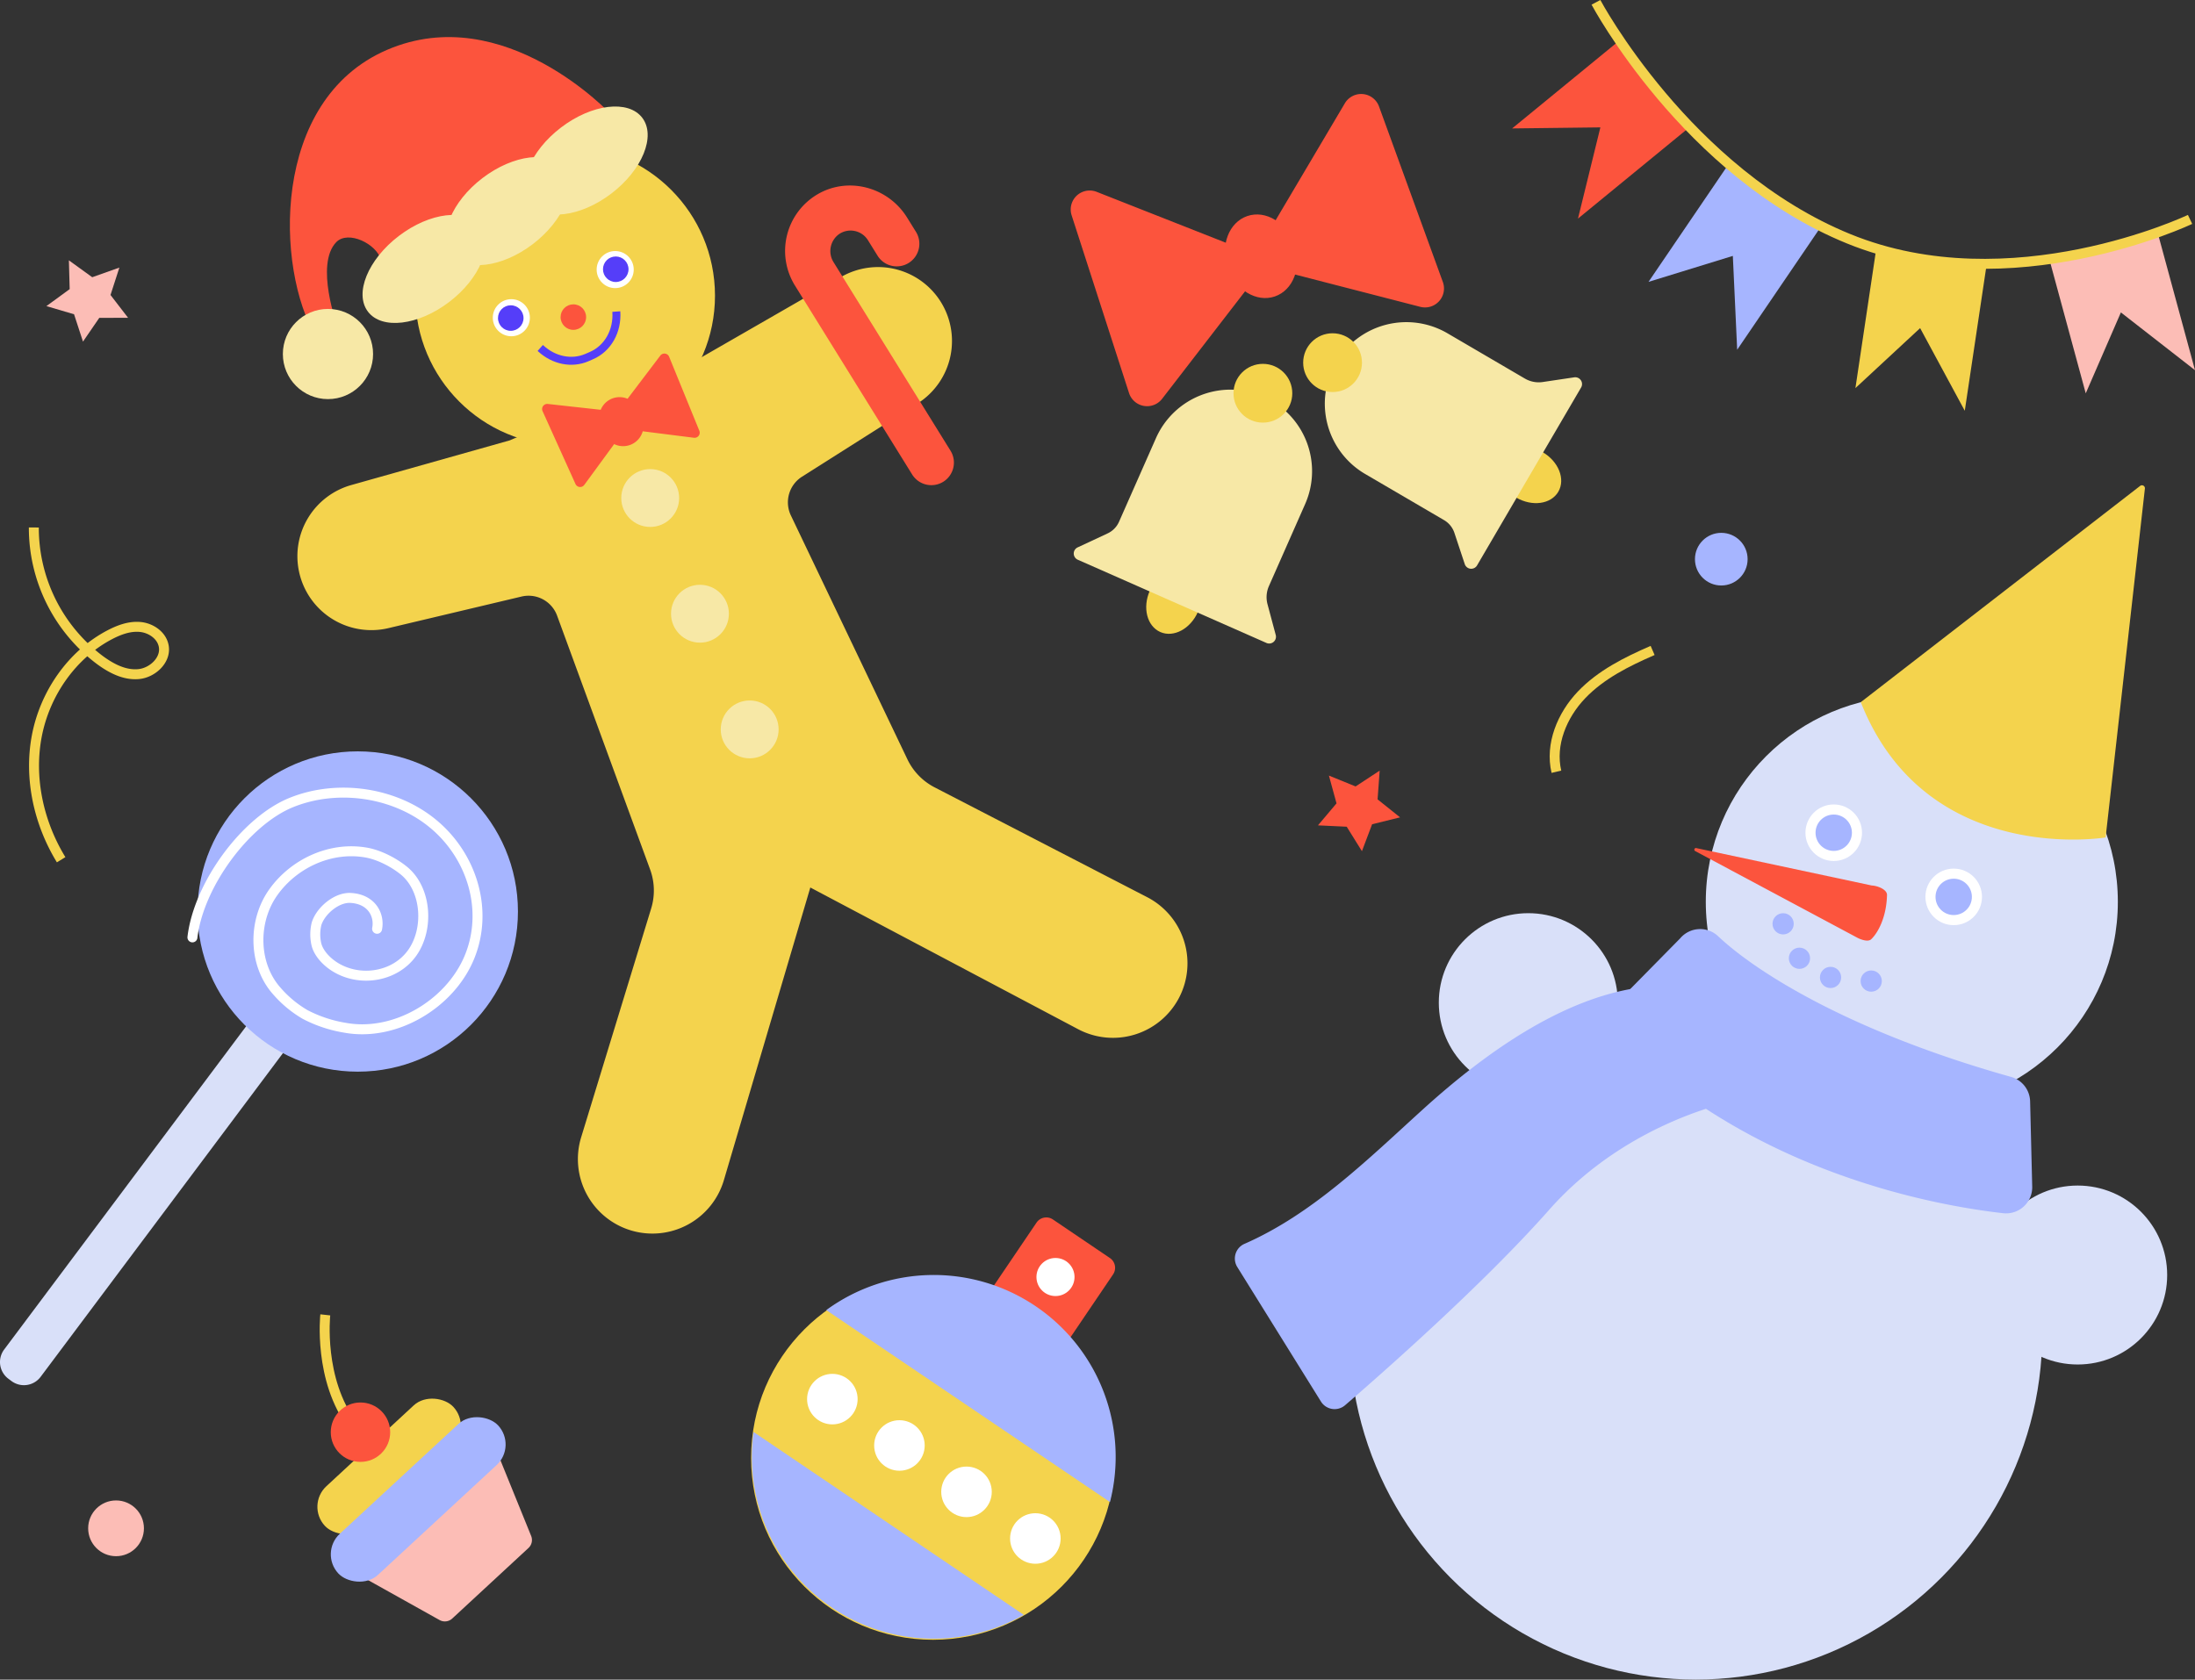 <svg xmlns="http://www.w3.org/2000/svg" viewBox="0 0 1102.15 843.62"><rect x="0" y="0" width="1102.15" height="843.62" fill="#333333" stroke="none"/><defs><style>.cls-1{fill:#fc543d;}.cls-2{fill:#fff;}.cls-3{fill:#f4d34d;}.cls-4{fill:#a6b5ff;}.cls-5{fill:#f7e8a6;}.cls-6{fill:#fcbdb6;}.cls-10,.cls-7,.cls-9{fill:none;}.cls-7{stroke:#f4d34d;}.cls-10,.cls-7{stroke-miterlimit:10;}.cls-7,.cls-9{stroke-width:5px;}.cls-8{fill:#d9e0f9;}.cls-9{stroke:#fff;stroke-linecap:round;stroke-linejoin:round;}.cls-10{stroke:#553ef9;stroke-width:4px;}.cls-11{fill:#553ef9;}</style></defs><g id="bells"><path class="cls-1" d="M563.43,646.57H598a5.92,5.92,0,0,1,5.92,5.92V693a0,0,0,0,1,0,0H557.51a0,0,0,0,1,0,0V652.49A5.92,5.92,0,0,1,563.43,646.57Z" transform="translate(424.47 -238.77) rotate(34.09)"/><circle class="cls-2" cx="529.98" cy="641.4" r="9.56"/><circle class="cls-3" cx="468.48" cy="732.27" r="91.34"/><path class="cls-4" d="M608.07,782.8a91.36,91.36,0,0,0-142.45-96.41Z" transform="translate(-50.73 -28.38)"/><path class="cls-4" d="M429.1,747.61a91.33,91.33,0,0,0,135.7,91.85Z" transform="translate(-50.73 -28.38)"/><circle class="cls-2" cx="417.94" cy="702.73" r="12.69"/><circle class="cls-2" cx="451.62" cy="726.01" r="12.69"/><circle class="cls-2" cx="485.3" cy="749.3" r="12.69"/><circle class="cls-2" cx="519.87" cy="772.73" r="12.69"/><path class="cls-1" d="M770.27,149.44" transform="translate(-50.73 -28.38)"/><path class="cls-1" d="M676.14,154.2l-74.76-29.47a9.53,9.53,0,0,0-12.56,11.8l28.82,89.27a9.53,9.53,0,0,0,16.61,2.89l46.1-59.76Z" transform="translate(-50.73 -28.38)"/><path class="cls-1" d="M685.07,149.43,726,80.27a9.53,9.53,0,0,1,17.16,1.59L775.21,170a9.53,9.53,0,0,1-11.34,12.49L690.8,163.64Z" transform="translate(-50.73 -28.38)"/><ellipse class="cls-1" cx="683.93" cy="157.06" rx="17.71" ry="21.34" transform="translate(-64.68 202.14) rotate(-18.94)"/><ellipse class="cls-3" cx="640.13" cy="330.42" rx="16.83" ry="13.2" transform="translate(28.68 754.3) rotate(-66.19)"/><path class="cls-5" d="M691.3,347.29l-4.13-15.43a13.73,13.73,0,0,1,.7-9.09l18.18-41.18a40.93,40.93,0,0,0-20.92-54h0a40.91,40.91,0,0,0-54,20.92l-18.51,41.92a11.6,11.6,0,0,1-5.76,5.87l-15,7a3.41,3.41,0,0,0,.06,6.22l94.67,41.77A3.41,3.41,0,0,0,691.3,347.29Z" transform="translate(-50.73 -28.38)"/><circle class="cls-3" cx="634.12" cy="197.51" r="14.76"/><ellipse class="cls-3" cx="818.62" cy="266.82" rx="13.2" ry="16.83" transform="translate(124.24 810.33) rotate(-59.67)"/><path class="cls-5" d="M841.19,217.9l-15.79,2.35a13.74,13.74,0,0,1-9-1.73l-38.85-22.73a40.93,40.93,0,0,0-56,14.66h0a40.93,40.93,0,0,0,14.66,56l39.56,23.14A11.65,11.65,0,0,1,781,296l5.21,15.7a3.41,3.41,0,0,0,6.19.65L844.64,223A3.42,3.42,0,0,0,841.19,217.9Z" transform="translate(-50.73 -28.38)"/><circle class="cls-3" cx="669.11" cy="182.15" r="14.76"/><path class="cls-2" d="M899.69,836.87a180.32,180.32,0,0,1-26.6-2,8.51,8.51,0,0,1-7.06-10h0a8.5,8.5,0,0,1,9.6-6.79c40.75,6.11,75-2.52,102-25.71a121.74,121.74,0,0,0,27.19-33.7,8.52,8.52,0,0,1,10.6-3.87h0a8.52,8.52,0,0,1,4.36,12,138.19,138.19,0,0,1-30.43,37.92C971.3,820.36,942.22,836.87,899.69,836.87Z" transform="translate(-50.73 -28.38)"/></g><g id="decorative_elements" data-name="decorative elements"><circle class="cls-4" cx="864.29" cy="280.85" r="13.22"/><polygon class="cls-1" points="667.27 389.55 680.67 395 692.76 387.06 691.71 401.49 703 410.53 688.96 413.99 683.85 427.52 676.21 415.23 661.77 414.55 671.09 403.5 667.27 389.55"/><polygon class="cls-6" points="59.94 134.4 55.49 148.16 64.31 159.62 49.85 159.65 41.67 171.58 37.18 157.84 23.3 153.75 34.99 145.22 34.59 130.76 46.31 139.24 59.94 134.4"/><circle class="cls-6" cx="58.27" cy="767.62" r="14"/><path class="cls-7" d="M67.72,293.32a83,83,0,0,0,33,66.45c5.74,4.26,12.57,7.88,19.68,7.18s14-7.32,12.49-14.32c-1.09-5.22-6.37-8.81-11.68-9.34s-10.57,1.4-15.3,3.87c-19.15,10-32.63,29.6-36.69,50.83s.92,43.77,12.21,62.21" transform="translate(-50.73 -28.38)"/><path class="cls-7" d="M832.23,416c-3.25-13.75,2.87-28.41,12.63-38.62s22.72-16.67,35.68-22.3" transform="translate(-50.73 -28.38)"/></g><g id="candy"><path class="cls-8" d="M114.35,510.8h22.88a0,0,0,0,1,0,0V734.28a10.48,10.48,0,0,1-10.48,10.48h-1.92a10.48,10.48,0,0,1-10.48-10.48V510.8A0,0,0,0,1,114.35,510.8Z" transform="translate(350.49 21.42) rotate(36.81)"/><circle class="cls-4" cx="179.63" cy="457.82" r="80.44"/><path class="cls-9" d="M147.35,499.19c3.07-26.27,26.6-58.49,49.82-67.8s51.92-5.15,71.16,10.85c19.57,16.28,27.81,43.47,18.07,67s-37.35,39.92-62.4,35.35A66.45,66.45,0,0,1,204.07,538a56.23,56.23,0,0,1-14.16-11.66C177.84,513,177.54,491.11,188,476.48s28.88-23,46.58-19.89c6.55,1.14,14,5,19.14,9.23,11.28,9.43,12.5,29.27,3.94,41.23s-26,14.77-38.52,7.12c-4.22-2.56-8.59-7-9.61-11.79a22.38,22.38,0,0,1,.14-10c2.07-6.65,10.16-13.39,17.11-13,10.63.58,14.66,8.66,13.3,15.49" transform="translate(-50.73 -28.38)"/></g><g id="flags"><polygon class="cls-1" points="812.79 20.64 759.27 64.51 803.58 63.98 792.33 109.8 848.77 63.54 812.79 20.64"/><polygon class="cls-4" points="866.66 84.35 827.75 141.57 870.09 128.53 872.27 175.66 913.32 115.32 866.66 84.35"/><polygon class="cls-3" points="941.87 126.49 931.64 194.93 964.13 164.8 986.55 206.31 997.34 134.14 941.87 126.49"/><polygon class="cls-6" points="1029.16 130.77 1047.29 197.56 1064.94 156.92 1102.15 185.93 1083.03 115.5 1029.16 130.77"/><path class="cls-7" d="M852.09,29.55S897.59,115.14,979,148.32s171.4-9.74,171.4-9.74" transform="translate(-50.73 -28.38)"/></g><g id="Слой_4" data-name="Слой 4"><circle class="cls-3" cx="283.79" cy="148.51" r="75.22"/><path class="cls-3" d="M626.75,479,520,423.83a30.78,30.78,0,0,1-13.61-14L447.84,287.26a15.26,15.26,0,0,1,5.6-19.46L511.5,231a37.13,37.13,0,0,0,10.85-52.18h0a37.14,37.14,0,0,0-49.26-11.35l-71.59,41.2-94.87,40.91L227.12,272a37.12,37.12,0,0,0-26.31,43.16h0a37.12,37.12,0,0,0,44.9,28.72L312.63,328a15.26,15.26,0,0,1,17.83,9.6l46.71,127.5a30.72,30.72,0,0,1,.53,19.55L342.54,599.6a37.42,37.42,0,0,0,25.08,46.8h0a37.41,37.41,0,0,0,46.58-25.26l43.41-147L592.06,545.3a37.42,37.42,0,0,0,50.63-15.66h0A37.41,37.41,0,0,0,626.75,479Z" transform="translate(-50.73 -28.38)"/><path class="cls-1" d="M524.35,270.36h0A11.34,11.34,0,0,0,528,254.75l-58.7-94.64a10.5,10.5,0,0,1,2.54-14,10.26,10.26,0,0,1,14.7,2.92l4.84,7.8A11.35,11.35,0,0,0,507,160.45h0a11.35,11.35,0,0,0,3.66-15.61l-4.47-7.2c-9.44-15.23-29.35-20.73-44.85-11.74a33,33,0,0,0-11.48,45.85l58.88,94.95A11.35,11.35,0,0,0,524.35,270.36Z" transform="translate(-50.73 -28.38)"/><circle class="cls-2" cx="256.75" cy="159.58" r="9.31"/><circle class="cls-2" cx="308.9" cy="135.4" r="9.31"/><circle class="cls-1" cx="287.89" cy="159.27" r="6.41"/><path class="cls-10" d="M322,203.15l.28.25c6.6,6.06,15.55,7.84,23.11,4.59l2.29-1c8.23-3.53,13.2-12.32,12.52-22.12h0" transform="translate(-50.73 -28.38)"/><path class="cls-1" d="M357.7,86S304,28.09,245.1,53.41s-55.77,110.49-35.87,143.8l11-4.72s-11.59-31.3-.61-42.54c5.93-6,20.14.81,22.46,9l3.79,7.21Z" transform="translate(-50.73 -28.38)"/><circle class="cls-5" cx="164.68" cy="177.81" r="22.65"/><ellipse class="cls-5" cx="263.65" cy="163.45" rx="35.41" ry="20.85" transform="translate(-95.84 164.99) rotate(-37.33)"/><ellipse class="cls-5" cx="305.63" cy="134.4" rx="35.41" ry="20.85" transform="translate(-69.62 184.49) rotate(-37.33)"/><ellipse class="cls-5" cx="345.06" cy="109" rx="35.41" ry="20.85" transform="translate(-46.14 203.2) rotate(-37.33)"/><circle class="cls-5" cx="326.48" cy="250.14" r="14.53"/><circle class="cls-5" cx="351.46" cy="308.25" r="14.53"/><circle class="cls-5" cx="376.43" cy="366.35" r="14.53"/><path class="cls-1" d="M382.27,207l-16.43,21.67a10.23,10.23,0,0,0-13.48,5.54l-26.56-2.94a2.57,2.57,0,0,0-2.63,3.62l16.52,36.58a2.57,2.57,0,0,0,4.42.46l15-20.5A10.23,10.23,0,0,0,373.46,245l25.71,3.25a2.57,2.57,0,0,0,2.71-3.52L386.7,207.53A2.57,2.57,0,0,0,382.27,207Z" transform="translate(-50.73 -28.38)"/><path class="cls-1" d="M280.71,192.54" transform="translate(-50.73 -28.38)"/><circle class="cls-11" cx="256.46" cy="159.75" r="6.41"/><circle class="cls-11" cx="309.18" cy="135.23" r="6.41"/></g><g id="maffin"><path class="cls-7" d="M214.06,688.79s-3.6,32.7,13.88,55.65" transform="translate(-50.73 -28.38)"/><path class="cls-6" d="M229.77,818.79l41.67,23.28a5.47,5.47,0,0,0,6.38-.77l38.26-35.41a5.46,5.46,0,0,0,1.35-6.07l-18.34-45.2Z" transform="translate(-50.73 -28.38)"/><rect class="cls-3" x="202.15" y="750.8" width="87.94" height="28.18" rx="14.09" transform="translate(-504.83 342.39) rotate(-42.79)"/><rect class="cls-4" x="206.03" y="767.39" width="109.39" height="28.18" rx="14.09" transform="translate(-512.21 356.73) rotate(-42.79)"/><circle class="cls-1" cx="181" cy="719.34" r="14.92"/></g><g id="snowman"><circle class="cls-8" cx="1043.24" cy="640.4" r="44.94"/><circle class="cls-8" cx="851.51" cy="669.64" r="173.95"/><circle class="cls-8" cx="959.96" cy="452.95" r="103.45"/><path class="cls-3" d="M985.07,381.05l140.25-108.61a1.49,1.49,0,0,1,2.4,1.35L1108,449S1017.85,464.05,985.07,381.05Z" transform="translate(-50.73 -28.38)"/><circle class="cls-2" cx="920.75" cy="418.25" r="14.2"/><circle class="cls-4" cx="920.75" cy="418.25" r="9.13"/><circle class="cls-2" cx="980.99" cy="450.47" r="14.2"/><circle class="cls-4" cx="980.99" cy="450.47" r="9.13"/><circle class="cls-4" cx="939.57" cy="492.76" r="5.33"/><circle class="cls-4" cx="919.15" cy="490.93" r="5.33"/><circle class="cls-4" cx="903.54" cy="481.3" r="5.33"/><circle class="cls-4" cx="895.34" cy="464" r="5.33"/><path class="cls-1" d="M990.59,473.14l-88.23-18.82a.81.81,0,0,0-.47,1.51l81.43,43.53c1.87,1,5.4,2.2,6.91.82,3.09-2.82,7.72-10.57,8-22.27C998.32,475.14,993.42,473.23,990.59,473.14Z" transform="translate(-50.73 -28.38)"/><circle class="cls-8" cx="767.39" cy="503.6" r="44.94"/><path class="cls-4" d="M913.41,498.6c18.52,17.52,65.38,47.73,147.14,70.68a13.1,13.1,0,0,1,9.54,12.31l1.05,42.77a13.12,13.12,0,0,1-14.61,13.37c-35.28-4-125.79-20.68-193.15-87.91a13.16,13.16,0,0,1-.81-17.82l31.8-32.31A13.12,13.12,0,0,1,913.41,498.6Z" transform="translate(-50.73 -28.38)"/><path class="cls-4" d="M874.93,524.27c-40.33,5.29-79.66,34-109.78,61.35-27.82,25.25-55.42,52.56-89.59,67.52A8.06,8.06,0,0,0,672,664.77l42,67.55a8.07,8.07,0,0,0,12.13,1.85c18.65-16.09,69.52-60.87,102.33-98,40.79-46.2,96.09-55.42,96.09-55.42Z" transform="translate(-50.73 -28.38)"/></g></svg>
